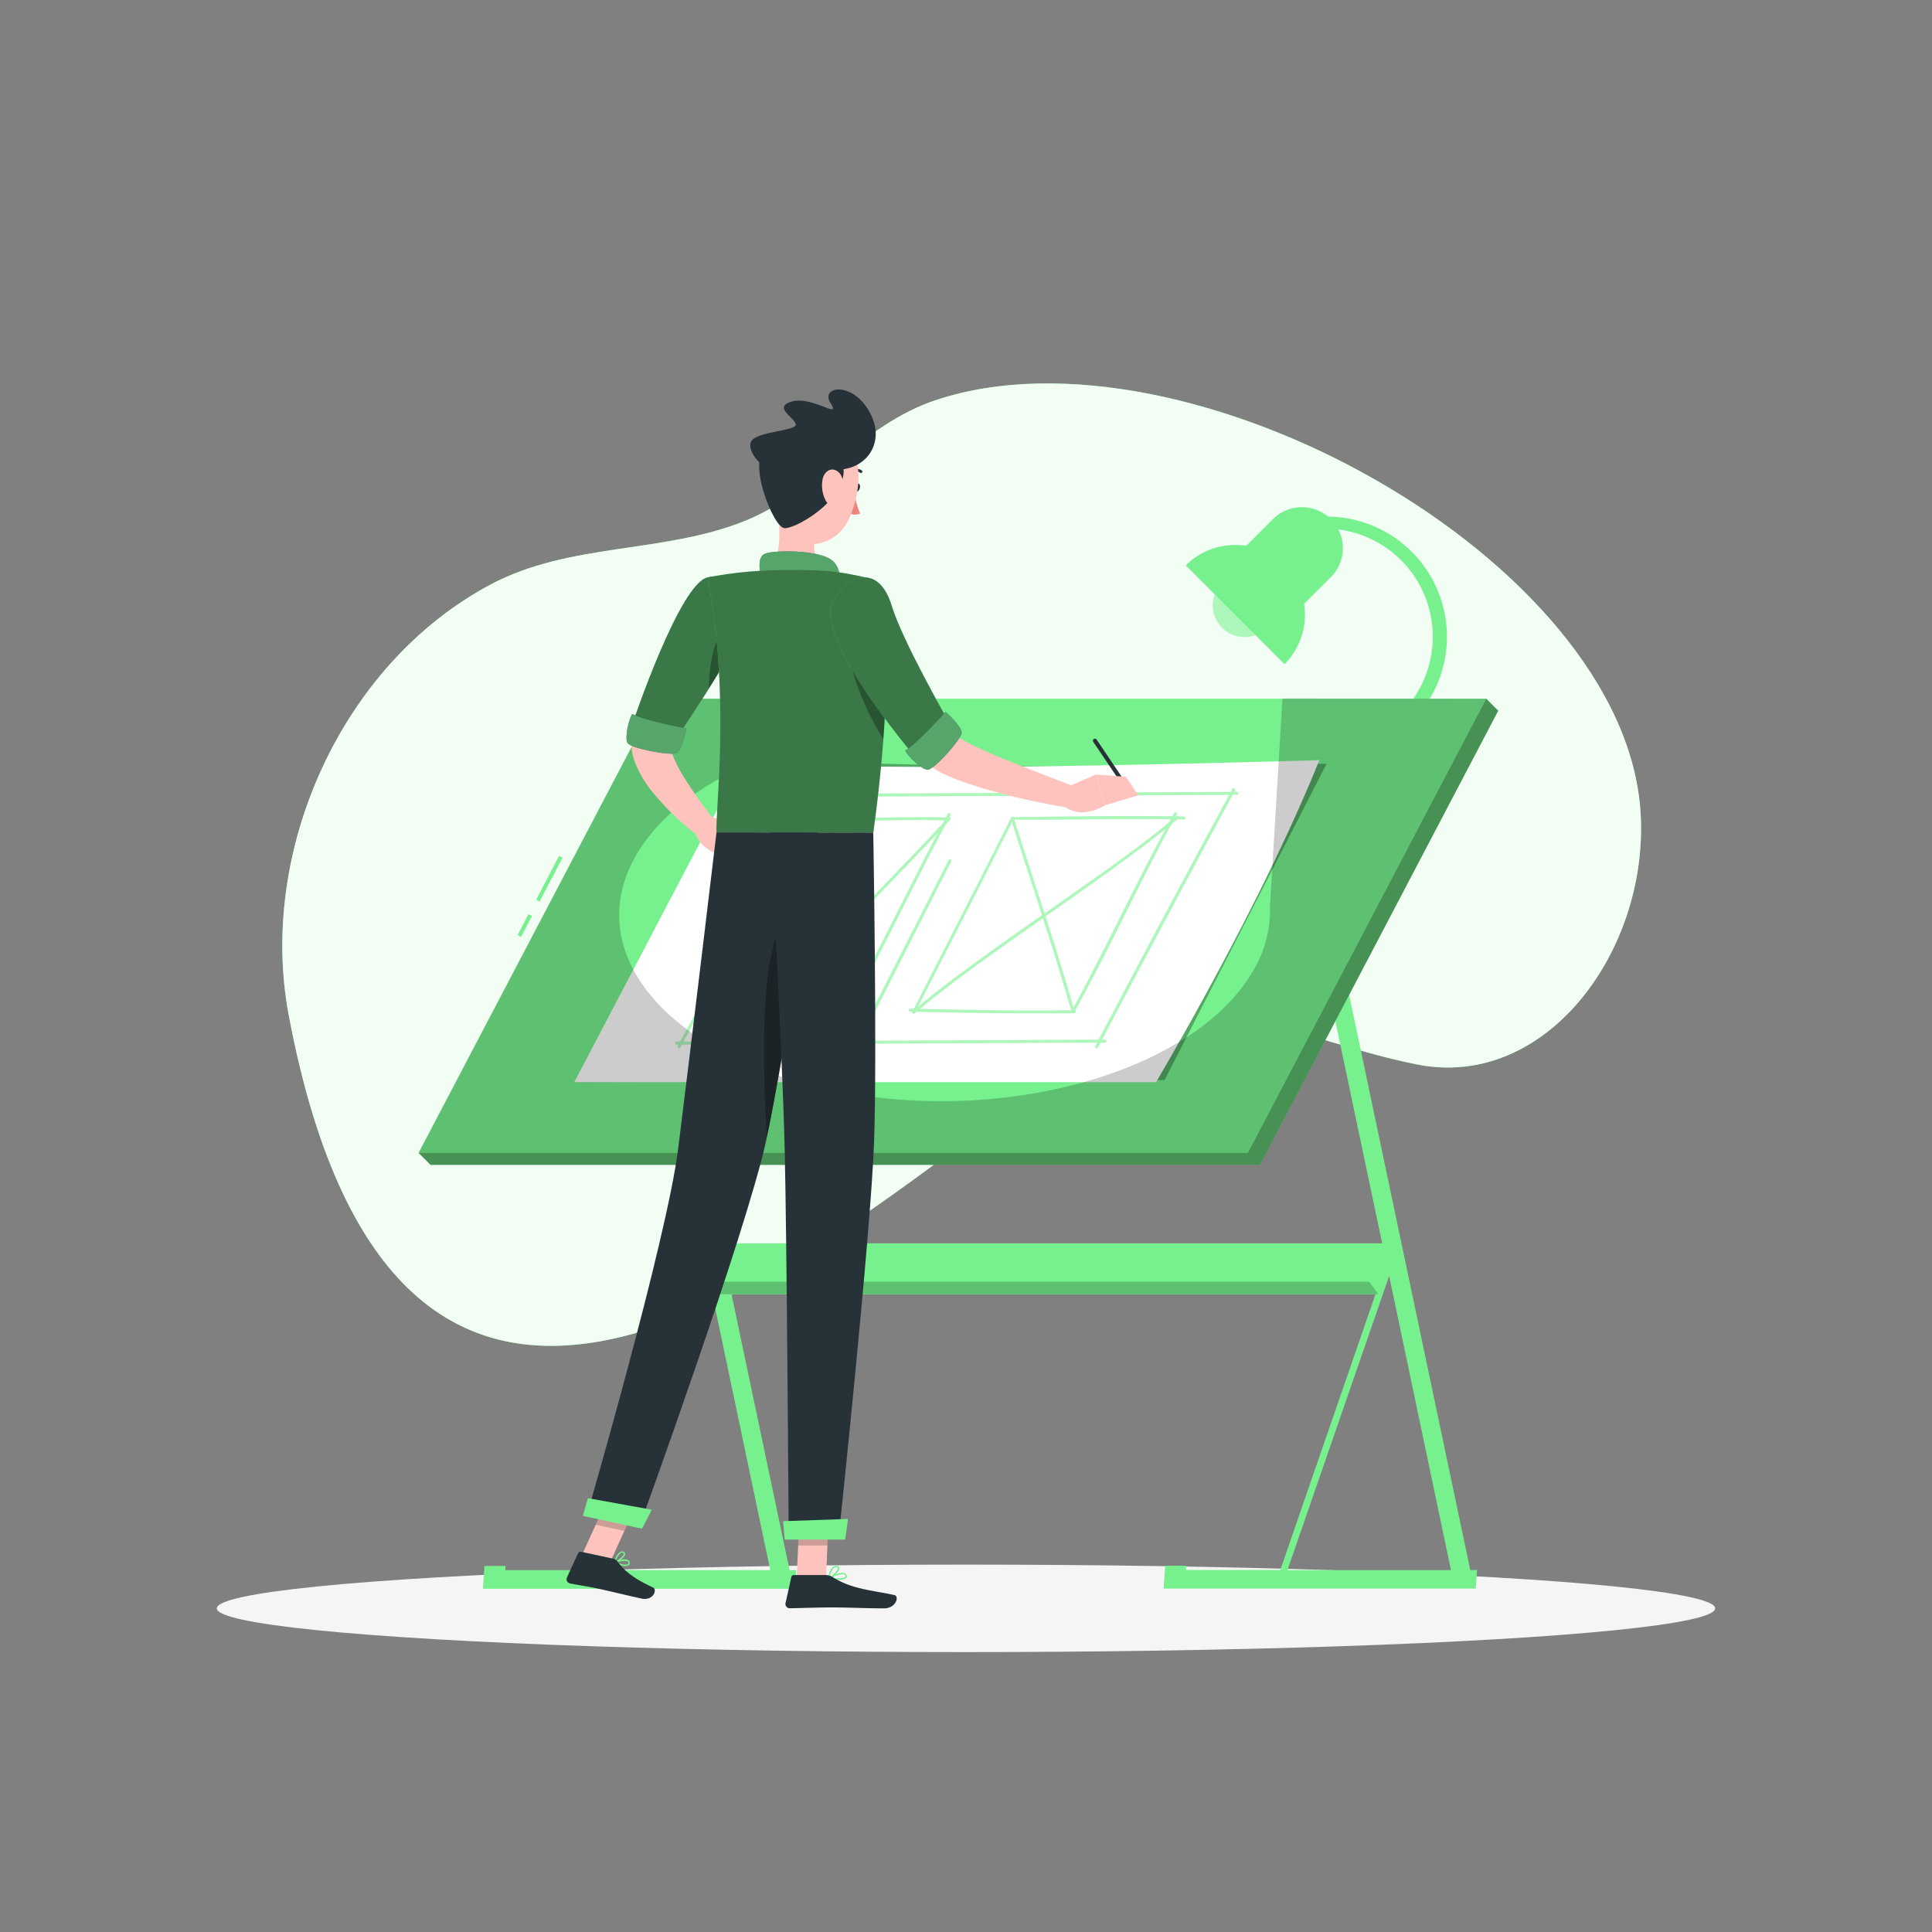 <svg xmlns="http://www.w3.org/2000/svg" viewBox="0 0 500 500"><rect x="0" y="0" width="500" height="500" fill="#808080" stroke="none"/><g id="freepik--background-simple--inject-14"><path d="M258.12,289.31c-50.07,36.43-154.87,125.07-183.42-26.7C66.8,220.65,88,172,127,151.25c20.45-10.87,44.56-7.93,65.66-16.39,18.75-7.52,30.2-24.94,49.7-31.37,64.83-21.39,178.38,41.46,182.23,107,2.08,35.48-24.38,71.6-57.82,65C330.14,268.25,313.35,249.13,258.12,289.31Z" style="fill:#76F18E"></path><path d="M258.12,289.31c-50.07,36.43-154.87,125.07-183.42-26.7C66.8,220.65,88,172,127,151.25c20.45-10.87,44.56-7.93,65.66-16.39,18.75-7.52,30.2-24.94,49.7-31.37,64.83-21.39,178.38,41.46,182.23,107,2.08,35.48-24.38,71.6-57.82,65C330.14,268.25,313.35,249.13,258.12,289.31Z" style="fill:#fff;opacity:0.9"></path></g><g id="freepik--Shadow--inject-14"><ellipse id="freepik--path--inject-14" cx="250" cy="416.24" rx="193.89" ry="11.32" style="fill:#f5f5f5"></ellipse></g><g id="freepik--Table--inject-14"><path d="M316.3,162.46h0a8.24,8.24,0,0,1,0-11.63l3.9-3.9a8.24,8.24,0,0,1,11.63,0h0a8.25,8.25,0,0,1,0,11.62l-3.91,3.91A8.25,8.25,0,0,1,316.3,162.46Z" style="fill:#76F18E"></path><path d="M316.3,162.46h0a8.24,8.24,0,0,1,0-11.63l3.9-3.9a8.24,8.24,0,0,1,11.63,0h0a8.25,8.25,0,0,1,0,11.62l-3.91,3.91A8.25,8.25,0,0,1,316.3,162.46Z" style="fill:#fff;opacity:0.4"></path><path d="M321.79,157h0a10.62,10.62,0,0,1,0-15l7.64-7.64a10.62,10.62,0,0,1,15,0h0a10.61,10.61,0,0,1,0,15L336.77,157A10.64,10.64,0,0,1,321.79,157Z" style="fill:#76F18E"></path><path d="M332.44,146.31h0a18.12,18.12,0,0,0-25.56,0l25.56,25.57A18.14,18.14,0,0,0,332.44,146.31Z" style="fill:#76F18E"></path><path d="M342.81,195.89a1.55,1.55,0,0,1,0-3.1,28,28,0,0,0,0-56,1.55,1.55,0,1,1,0-3.09,31.1,31.1,0,1,1,0,62.19Z" style="fill:#76F18E"></path><path d="M380.51,406.35l-35.38-168-4.73,1.29,18.37,87.2-27.43,79.46H306.93l.07-1.09h-5.45l-.4,5.91h80.78l.33-4.82Zm-21-76.13,16,76.13H333.19Z" style="fill:#76F18E"></path><path d="M204.34,406.35,169,238.4l-4.73,1.29,18.36,87.2-27.43,79.46H130.76l.08-1.09h-5.46l-.39,5.91h80.77l.33-4.82Zm-21-76.13,16,76.13H157Z" style="fill:#76F18E"></path><polygon points="361.27 321.78 356.72 334.95 180.99 334.95 185.53 321.78 361.27 321.78" style="fill:#76F18E"></polygon><polygon points="354.35 331.71 356.72 334.95 180.99 334.95 178.62 331.71 354.35 331.71" style="fill:#76F18E"></polygon><polygon points="354.35 331.71 356.72 334.95 180.99 334.95 178.62 331.71 354.35 331.71" style="opacity:0.2"></polygon><polygon points="326.08 301.47 111.44 301.47 108.33 298.37 384.64 180.83 387.74 183.93 326.08 301.47" style="fill:#76F18E"></polygon><polygon points="326.08 301.47 111.44 301.47 108.33 298.37 384.64 180.83 387.74 183.93 326.08 301.47" style="opacity:0.4"></polygon><rect x="135.75" y="226.91" width="12.83" height="1" transform="translate(-125.25 247.76) rotate(-62.34)" style="fill:#76F18E"></rect><rect x="132.76" y="239.03" width="6.1" height="1" transform="translate(-139.39 248.62) rotate(-62.34)" style="fill:#76F18E"></rect><polygon points="322.97 298.37 108.33 298.37 170 180.83 384.64 180.83 322.97 298.37" style="fill:#76F18E"></polygon><path d="M301.39,279.52l-151.91.54L194.42,196c36,2.58,89.92,2.82,148.9,1.65Z" style="opacity:0.3"></path><path d="M299.2,280.06H148.62l43.26-82.46c46.38,1.72,96.05.62,149.55-.86C333.14,217.52,318.1,247.67,299.2,280.06Z" style="fill:#fff"></path><g style="opacity:0.6"><path d="M175.14,270.34q21.23-.12,42.46-.2l45.55-.21,22.87-.11a.39.39,0,0,0,0-.77l-42.46.2-45.55.2-22.87.11a.39.39,0,0,0,0,.78Z" style="fill:#76F18E"></path><path d="M284.15,271.09q13.61-25.9,27.47-51.68,4-7.42,8-14.84c.24-.44-.43-.83-.67-.4q-14,25.77-27.67,51.68-3.93,7.43-7.82,14.85c-.23.44.43.83.67.39Z" style="fill:#76F18E"></path><path d="M320.08,204.93q-21.33.12-42.65.2l-46.09.21-22.8.11a.39.39,0,0,0,0,.78q21.33-.12,42.65-.2l46.09-.21,22.8-.11a.39.39,0,0,0,0-.78Z" style="fill:#76F18E"></path><path d="M211.23,203.53q-13.74,26.19-27.77,52.25-4,7.47-8.06,14.92c-.24.44.43.83.67.39q14.12-26,28-52.24,3.94-7.46,7.86-14.93c.24-.44-.43-.83-.67-.39Z" style="fill:#76F18E"></path><path d="M226.37,262,242,231.18l4.21-8.28c.23-.44-.44-.84-.67-.39l-16.13,31.7-3.75,7.35c-.22.45.45.84.67.39Z" style="fill:#76F18E"></path><path d="M189.27,262.13l9-17.7c.22-.45-.45-.84-.67-.4l-9,17.71c-.22.45.45.84.67.39Z" style="fill:#76F18E"></path><path d="M278,262c7.49-13.51,14.1-27.49,21.2-41.21,1.74-3.36,3.5-6.72,5.34-10,.24-.44-.43-.83-.67-.39-7.49,13.5-14.11,27.49-21.2,41.2-1.74,3.37-3.5,6.72-5.34,10-.24.43.42.83.67.39Z" style="fill:#76F18E"></path><path d="M236.91,261.9c6.8-13.37,13.67-26.72,20.45-40.1l2.3-4.54,1.24-2.45.61-1.22c.17-.33.43-1.25.77-1.43a5.44,5.44,0,0,1,1.51,0l1.91,0,4.09,0q9.13-.09,18.25-.15c6.15,0,12.29-.05,18.44.06a.39.39,0,0,0,0-.77c-14.83-.26-29.67,0-44.49.17a.39.39,0,0,0-.34.19c-8.38,16.69-16.94,33.29-25.41,49.93-.23.45.44.84.67.39Z" style="fill:#76F18E"></path><path d="M278.06,261.71c-3.65-13.15-8-26.1-12.18-39.08q-1.77-5.48-3.52-10.95c-.15-.48-.9-.28-.75.2,4.23,13.31,8.67,26.56,12.74,39.92,1,3.36,2,6.73,3,10.12a.39.39,0,0,0,.75-.21Z" style="fill:#76F18E"></path><path d="M304.33,211.33c-8.26,7-17.12,13.2-25.95,19.42-9.56,6.73-19.2,13.34-28.59,20.29-4.64,3.43-9.23,6.94-13.63,10.67-.38.32.17.87.55.55,8.42-7.13,17.44-13.53,26.45-19.89,9.49-6.7,19.08-13.27,28.44-20.16,4.52-3.32,9-6.72,13.28-10.33.38-.33-.17-.87-.55-.55Z" style="fill:#76F18E"></path><path d="M235.46,261.79c11.44.33,22.88.46,34.32.47,2.76,0,5.53,0,8.29-.06a.39.39,0,0,0,0-.77c-11.47.22-23,0-34.44-.22-2.72-.06-5.45-.11-8.17-.19a.39.39,0,0,0,0,.77Z" style="fill:#76F18E"></path><path d="M219.6,262.26c7.29-13.57,14-27.42,21.07-41.12q2.61-5.08,5.3-10.12c.23-.44-.44-.83-.67-.39-7.29,13.57-14,27.42-21.07,41.12-1.74,3.39-3.49,6.77-5.3,10.12-.23.44.44.83.67.39Z" style="fill:#76F18E"></path><path d="M198.07,262.09q6.84-13.44,13.7-26.87,3.42-6.72,6.84-13.44c1.12-2.19,2.23-4.39,3.34-6.58.36-.72.91-2.54,1.69-2.85a6.49,6.49,0,0,1,2,0l2.22,0c5.8-.1,11.61-.21,17.42,0,.49,0,.49-.76,0-.78-7.37-.23-14.74,0-22.1.11a.39.39,0,0,0-.34.19c-8.41,16.67-16.94,33.29-25.41,49.93-.23.44.44.84.67.39Z" style="fill:#76F18E"></path><path d="M219.66,262.07c1.49-16.69,2.33-33.42,3.87-50.1.05-.5-.72-.5-.77,0-1.54,16.68-2.38,33.41-3.88,50.1,0,.49.73.49.78,0Z" style="fill:#76F18E"></path><path d="M245.39,211.58c-12.4,13.38-25.28,26.3-37.87,39.49q-5.15,5.37-10.2,10.83c-.34.36.21.91.55.54,12.47-13.5,25.45-26.53,38.16-39.81q5-5.22,9.91-10.5c.34-.36-.21-.91-.55-.55Z" style="fill:#76F18E"></path><path d="M197.11,262c7.37.36,14.78.68,22.16.47.5,0,.5-.79,0-.77-7.38.2-14.79-.11-22.16-.47-.5,0-.5.75,0,.77Z" style="fill:#76F18E"></path><path d="M209,216.07a2.71,2.71,0,0,0-.31,2.06,1.8,1.8,0,0,0,1.28,1.2,5,5,0,0,0,4.12-1.19,4.3,4.3,0,0,0,1.76-3.69,2.33,2.33,0,0,0-2.48-2,3.59,3.59,0,0,0-2.23,1.13,11.76,11.76,0,0,0-.92.95,2.34,2.34,0,0,0-.59,1c-.09.49.66.7.75.21s.65-1,1-1.35a4.51,4.51,0,0,1,1.4-1.06,1.63,1.63,0,0,1,2.22,1,3.17,3.17,0,0,1-1,2.86,5,5,0,0,1-3.2,1.52,1.45,1.45,0,0,1-1.32-.51,1.72,1.72,0,0,1,.13-1.68c.23-.44-.44-.83-.67-.39Z" style="fill:#76F18E"></path></g><path d="M384.64,180.83,323,298.37H108.33L170,180.83h61.53L200.17,195.2l-.07,0c-16,5.83-28.79,14.76-35.33,25.91-15,25.54,8.57,53,52.6,61.42s91.85-5.54,106.82-31.08a30.6,30.6,0,0,0,4.48-17l3.23-53.68Z" style="opacity:0.2"></path></g><g id="freepik--Character--inject-14"><path d="M190,161.09c-2.59,4.57-5.22,9.31-7.73,14s-5,9.42-7.06,14.14c-.54,1.18-1,2.35-1.48,3.52-.05.11,0,0,0,0v0s0,0,0,0,0,.08-.06.16a3.84,3.84,0,0,0,0,.9,12,12,0,0,0,.91,2.82c.46,1,1,2.11,1.61,3.18a116.16,116.16,0,0,0,8.94,12.77l-3.9,4.15a66.71,66.71,0,0,1-12.44-11.87,27.22,27.22,0,0,1-4.79-8.52,13.42,13.42,0,0,1-.58-3.13,11,11,0,0,1,.06-1.88,9,9,0,0,1,.16-1c0-.17.09-.35.13-.52l.13-.45c.46-1.38.9-2.78,1.4-4.12A158.88,158.88,0,0,1,172,169.82c2.51-5,5.12-9.79,8-14.61Z" style="fill:#ffc3bd"></path><path d="M183.68,211.26,189,213l-4.47,7.54s-3.92-1.77-4.7-5.36Z" style="fill:#ffc3bd"></path><polygon points="196.28 215.92 191.09 221.73 184.54 220.55 189.01 213.01 196.28 215.92" style="fill:#ffc3bd"></polygon><path d="M221.08,126c-.15.59,0,1.15.43,1.25s.82-.3,1-.89,0-1.16-.43-1.26S221.23,125.4,221.08,126Z" style="fill:#263238"></path><path d="M221.07,127.14a21.88,21.88,0,0,0,1.53,5.79,3.54,3.54,0,0,1-3-.19Z" style="fill:#ed847e"></path><path d="M219.76,122.15a.36.36,0,0,1,0-.66,3.56,3.56,0,0,1,3.27.26.38.38,0,0,1,.09.51.36.36,0,0,1-.5.08h0a2.87,2.87,0,0,0-2.6-.18A.34.34,0,0,1,219.76,122.15Z" style="fill:#263238"></path><path d="M200.69,128.32c1.09,5.55,2.18,15.72-1.71,19.42,0,0,1.52,5.64,11.83,5.64,11.35,0,5.43-5.64,5.43-5.64-6.2-1.47-6-6.07-5-10.38Z" style="fill:#ffc3bd"></path><path d="M197.08,150.6c-.53-3-1.12-6.4.84-7.27,2.15-1,13.45-1.06,17.1,1.46s2,8.32,2,8.32Z" style="fill:#263238"></path><path d="M197.08,150.6c-.53-3-1.12-6.4.84-7.27,2.15-1,13.45-1.06,17.1,1.46s2,8.32,2,8.32Z" style="fill:#76F18E;opacity:0.6"></path><path d="M160.87,405.16a2.43,2.43,0,0,0,1.89-.1.73.73,0,0,0,.18-.84.85.85,0,0,0-.47-.53c-1-.49-3.37.47-3.47.52a.19.19,0,0,0-.12.16.17.17,0,0,0,.11.16A8.82,8.82,0,0,0,160.87,405.16Zm1.24-1.21.21.07a.49.49,0,0,1,.27.31c.1.32,0,.42-.06.45-.41.35-1.92,0-3-.4A5.9,5.9,0,0,1,162.11,404Z" style="fill:#76F18E"></path><path d="M159,404.55h.08c.86-.25,2.7-1.55,2.72-2.41a.58.58,0,0,0-.46-.58,1,1,0,0,0-.8.06c-1,.52-1.65,2.62-1.68,2.71a.18.18,0,0,0,.05.18A.19.19,0,0,0,159,404.55Zm2.14-2.69.08,0c.22.07.22.18.22.23,0,.51-1.22,1.53-2.11,1.95a4.31,4.31,0,0,1,1.38-2.14A.67.67,0,0,1,161.17,401.86Z" style="fill:#76F18E"></path><path d="M216.83,408.88c1,0,1.91-.14,2.23-.57a.68.68,0,0,0,0-.79.89.89,0,0,0-.57-.42c-1.26-.34-3.91,1.17-4,1.23a.18.18,0,0,0-.09.19.19.19,0,0,0,.14.15A14,14,0,0,0,216.83,408.88Zm1.2-1.47a1.29,1.29,0,0,1,.35,0,.55.55,0,0,1,.35.25c.13.22.08.33,0,.4-.36.49-2.28.5-3.69.3A8.17,8.17,0,0,1,218,407.41Z" style="fill:#76F18E"></path><path d="M214.54,408.67l.07,0c.91-.41,2.73-2,2.59-2.91,0-.2-.18-.45-.67-.5a1.32,1.32,0,0,0-1,.31c-1,.79-1.17,2.84-1.17,2.92a.18.18,0,0,0,.07.17A.2.2,0,0,0,214.54,408.67Zm1.85-3.08h.1c.33,0,.35.16.36.2.08.51-1.15,1.8-2.09,2.37a4.25,4.25,0,0,1,1-2.34A1,1,0,0,1,216.39,405.59Z" style="fill:#76F18E"></path><polygon points="206.19 408.49 213.78 408.49 214.53 390.91 206.95 390.91 206.19 408.49" style="fill:#ffc3bd"></polygon><polygon points="150.57 402.53 157.98 404.14 165.43 387.77 158.01 386.16 150.57 402.53" style="fill:#ffc3bd"></polygon><path d="M158.7,403.39l-8.34-1.8a.66.66,0,0,0-.74.37l-2.89,6.27a1.12,1.12,0,0,0,.8,1.56c2.92.58,4.37.71,8,1.51,2.26.49,7.35,1.73,10.46,2.4s4.19-2.32,3-2.87c-5.44-2.49-7.71-4.68-9.19-6.72A1.84,1.84,0,0,0,158.7,403.39Z" style="fill:#263238"></path><path d="M213.73,407.61h-8.29a.65.65,0,0,0-.64.52l-1.5,6.74a1.1,1.1,0,0,0,1.09,1.35c3-.05,7.31-.22,11.07-.22,4.39,0,8.18.24,13.34.24,3.11,0,4-3.15,2.67-3.44-5.93-1.3-10.78-1.44-15.91-4.6A3.57,3.57,0,0,0,213.73,407.61Z" style="fill:#263238"></path><path d="M228.86,156.91c2.47,5.57,5.17,11.29,8,16.76,1.41,2.74,2.88,5.44,4.4,8a71.72,71.72,0,0,0,4.86,7.3l.64.8c.16.15,0,.08.25.26a9.28,9.28,0,0,0,1.28.94,39.65,39.65,0,0,0,3.71,2c2.68,1.29,5.53,2.53,8.42,3.7,5.77,2.35,11.71,4.6,17.61,6.85l-1.44,5.52a182.28,182.28,0,0,1-19-4.1c-3.14-.9-6.28-1.82-9.45-3a44.84,44.84,0,0,1-4.88-2.14,19.84,19.84,0,0,1-2.69-1.68,12.48,12.48,0,0,1-1.52-1.35l-.93-1a67.73,67.73,0,0,1-6.23-8.23c-1.85-2.79-3.52-5.64-5.12-8.52a175.35,175.35,0,0,1-8.5-17.69Z" style="fill:#ffc3bd"></path><path d="M183.05,149.46c-7.11,1.63-19.05,36.95-19.05,36.95l11.62,3.86s11.86-17.57,15.89-26C195.72,155.36,190.33,147.79,183.05,149.46Z" style="fill:#76F18E"></path><path d="M183.05,149.46c-7.11,1.63-19.05,36.95-19.05,36.95l11.62,3.86s11.86-17.57,15.89-26C195.72,155.36,190.33,147.79,183.05,149.46Z" style="opacity:0.5"></path><path d="M177.64,188.54s-11.39-2.17-14-3.79c-.91,1.32-2,6.1-1.26,7.51s11.35,3.44,12.79,2.61S177.64,188.54,177.64,188.54Z" style="fill:#263238"></path><path d="M177.64,188.54s-11.39-2.17-14-3.79c-.91,1.32-2,6.1-1.26,7.51s11.35,3.44,12.79,2.61S177.64,188.54,177.64,188.54Z" style="fill:#76F18E;opacity:0.6"></path><path d="M187.66,162c-2.17,2.17-4.14,8.33-4.2,16.16,2.51-4,5.1-8.29,6.91-11.72C189.51,163.35,188.55,161.14,187.66,162Z" style="opacity:0.3"></path><path d="M225.57,149.85s8.08,9.12.45,65.6H185.43c-.28-6.23,3.63-36.63-2.38-66a105.63,105.63,0,0,1,13.59-1.72,150.47,150.47,0,0,1,17.26,0A76.07,76.07,0,0,1,225.57,149.85Z" style="fill:#76F18E"></path><path d="M225.57,149.85s8.08,9.12.45,65.6H185.43c-.28-6.23,3.63-36.63-2.38-66a105.63,105.63,0,0,1,13.59-1.72,150.47,150.47,0,0,1,17.26,0A76.07,76.07,0,0,1,225.57,149.85Z" style="opacity:0.5"></path><path d="M219.55,167.89c.77,8.24,6,18.7,9.06,23.44.4-5.44.61-10.18.67-14.32Z" style="opacity:0.3"></path><path d="M215.52,155.73c-4.89,9.25,20.64,39.33,20.64,39.33l8.92-9.05s-11.58-20.25-14.3-29.23C227.42,145.68,219.24,148.69,215.52,155.73Z" style="fill:#76F18E"></path><path d="M215.52,155.73c-4.89,9.25,20.64,39.33,20.64,39.33l8.92-9.05s-11.58-20.25-14.3-29.23C227.42,145.68,219.24,148.69,215.52,155.73Z" style="opacity:0.5"></path><path d="M244.72,184.22s-7.74,8.63-10.46,10c.66,1.46,4.17,4.89,5.78,5s8.81-7.94,8.84-9.6S244.72,184.22,244.72,184.22Z" style="fill:#263238"></path><path d="M244.72,184.22s-7.74,8.63-10.46,10c.66,1.46,4.17,4.89,5.78,5s8.81-7.94,8.84-9.6S244.72,184.22,244.72,184.22Z" style="fill:#76F18E;opacity:0.6"></path><path d="M276.28,203.62l7.35-3.17,2.29,8s-5.61,3.67-10.1.46Z" style="fill:#ffc3bd"></path><path d="M291.83,204.24h0a.53.53,0,0,1-.73-.14L282.94,192a.52.52,0,0,1,.14-.73h0a.52.52,0,0,1,.73.14l8.16,12.1A.52.52,0,0,1,291.83,204.24Z" style="fill:#263238"></path><polygon points="291.38 201.04 294.61 205.82 285.92 208.42 283.63 200.44 291.38 201.04" style="fill:#ffc3bd"></polygon><polygon points="214.53 390.92 214.15 399.98 206.55 399.98 206.94 390.92 214.53 390.92" style="opacity:0.2"></polygon><polygon points="158.01 386.17 165.43 387.77 161.59 396.21 154.17 394.6 158.01 386.17" style="opacity:0.2"></polygon><path d="M201.63,119.66c-1.42,7.4-2.63,11.66.09,16.34,4.09,7,13.93,6,17.53-.81,3.25-6.14,5-17.2-1.36-21.93A10.27,10.27,0,0,0,201.63,119.66Z" style="fill:#ffc3bd"></path><path d="M198.71,116c5.35-1.75,15.49-5.52,19.07,3.09s-11,17.6-14.71,17.61C200.09,136.73,192.83,118,198.71,116Z" style="fill:#263238"></path><path d="M209.85,119.63c10.48,5.75,20-2.52,15.75-11.87s-13.54-8-10.65-3.44-5.1-2.35-10.62-.22c-3.87,1.49,1.15,3.92,1.62,5.68s-10.13,1.81-11.54,4.45,3.68,8.14,6.29,7.28S208,118.6,209.85,119.63Z" style="fill:#263238"></path><path d="M212.88,124.06a8.46,8.46,0,0,0,.78,5.41c1.13,2.18,3.09,1.53,3.94-.54.77-1.87,1.1-5.25-.6-6.74S213.32,121.85,212.88,124.06Z" style="fill:#ffc3bd"></path><path d="M211.62,215.45s-8.61,58-13.34,79.72c-5.18,23.8-32.86,100.07-32.86,100.07l-13.59-2.94s20.73-71.41,23.68-95c3.21-25.57,9.92-81.88,9.92-81.88Z" style="fill:#263238"></path><path d="M168.67,390.71c.06,0-2.53,4.91-2.53,4.91l-15.29-3.31,1.29-4.59Z" style="fill:#76F18E"></path><path d="M206.18,236.11c-10,1.95-8.91,39.09-7.71,58.19,2.87-13.5,7.08-39.48,9.95-57.92A3.44,3.44,0,0,0,206.18,236.11Z" style="opacity:0.3"></path><path d="M226,215.45s1,56.74.22,79.88C225.38,319.4,217,398.22,217,398.22H204.12s-.48-77.41-1.05-101.05c-.62-25.77-3.73-81.72-3.73-81.72Z" style="fill:#263238"></path><path d="M219.45,393.1c.06,0-.73,5.34-.73,5.34H203.08l-.42-4.76Z" style="fill:#76F18E"></path></g></svg>
